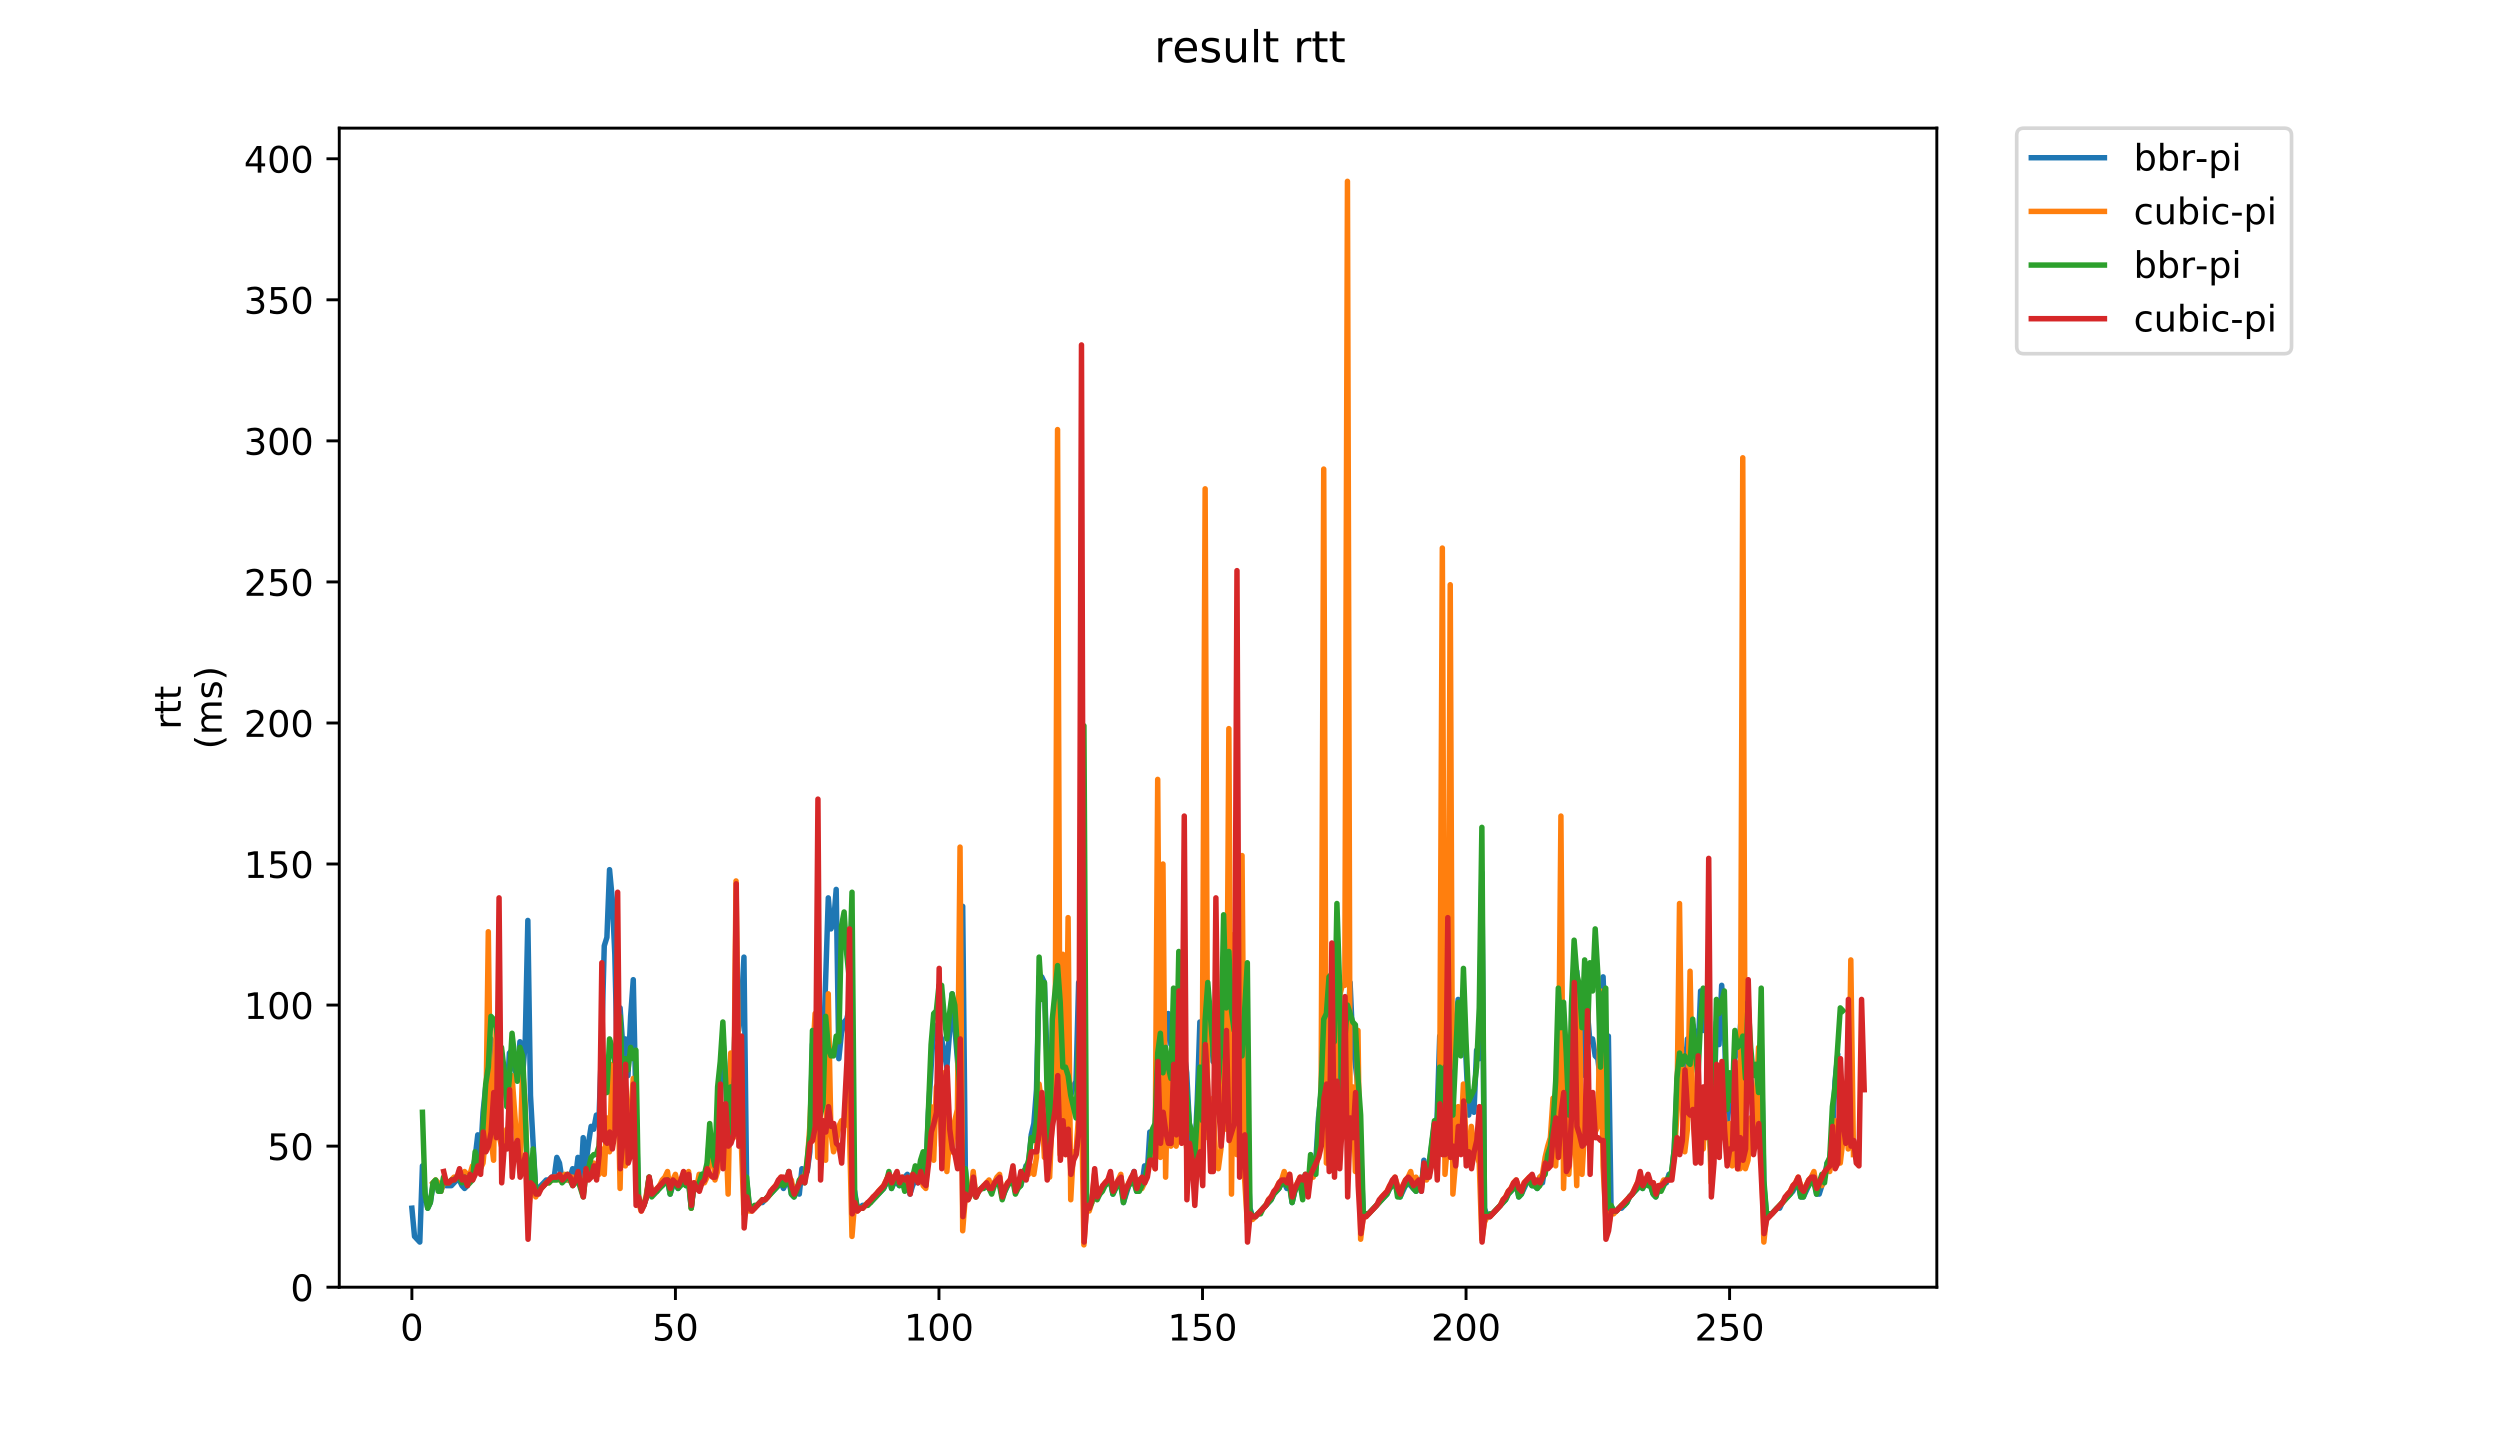 <?xml version="1.0" encoding="utf-8" standalone="no"?>
<!DOCTYPE svg PUBLIC "-//W3C//DTD SVG 1.1//EN"
  "http://www.w3.org/Graphics/SVG/1.1/DTD/svg11.dtd">
<!-- Created with matplotlib (https://matplotlib.org/) -->
<svg height="396pt" version="1.1" viewBox="0 0 684 396" width="684pt" xmlns="http://www.w3.org/2000/svg" xmlns:xlink="http://www.w3.org/1999/xlink">
 <defs>
  <style type="text/css">
*{stroke-linecap:butt;stroke-linejoin:round;}
  </style>
 </defs>
 <g id="figure_1">
  <g id="patch_1">
   <path d="M 0 396 
L 684 396 
L 684 0 
L 0 0 
z
" style="fill:#ffffff;"/>
  </g>
  <g id="axes_1">
   <g id="patch_2">
    <path d="M 92.824 352.174 
L 529.913 352.174 
L 529.913 35.062 
L 92.824 35.062 
z
" style="fill:#ffffff;"/>
   </g>
   <g id="matplotlib.axis_1">
    <g id="xtick_1">
     <g id="line2d_1">
      <defs>
       <path d="M 0 0 
L 0 3.5 
" id="m4eb18b8176" style="stroke:#000000;stroke-width:0.8;"/>
      </defs>
      <g>
       <use style="stroke:#000000;stroke-width:0.8;" x="112.692" xlink:href="#m4eb18b8176" y="352.174"/>
      </g>
     </g>
     <g id="text_1">
      <!-- 0 -->
      <defs>
       <path d="M 31.781 66.406 
Q 24.172 66.406 20.328 58.906 
Q 16.5 51.422 16.5 36.375 
Q 16.5 21.391 20.328 13.891 
Q 24.172 6.391 31.781 6.391 
Q 39.453 6.391 43.281 13.891 
Q 47.125 21.391 47.125 36.375 
Q 47.125 51.422 43.281 58.906 
Q 39.453 66.406 31.781 66.406 
z
M 31.781 74.219 
Q 44.047 74.219 50.516 64.516 
Q 56.984 54.828 56.984 36.375 
Q 56.984 17.969 50.516 8.266 
Q 44.047 -1.422 31.781 -1.422 
Q 19.531 -1.422 13.062 8.266 
Q 6.594 17.969 6.594 36.375 
Q 6.594 54.828 13.062 64.516 
Q 19.531 74.219 31.781 74.219 
z
" id="DejaVuSans-48"/>
      </defs>
      <g transform="translate(109.51 366.773)scale(0.1 -0.1)">
       <use xlink:href="#DejaVuSans-48"/>
      </g>
     </g>
    </g>
    <g id="xtick_2">
     <g id="line2d_2">
      <g>
       <use style="stroke:#000000;stroke-width:0.8;" x="184.797" xlink:href="#m4eb18b8176" y="352.174"/>
      </g>
     </g>
     <g id="text_2">
      <!-- 50 -->
      <defs>
       <path d="M 10.797 72.906 
L 49.516 72.906 
L 49.516 64.594 
L 19.828 64.594 
L 19.828 46.734 
Q 21.969 47.469 24.109 47.828 
Q 26.266 48.188 28.422 48.188 
Q 40.625 48.188 47.75 41.5 
Q 54.891 34.812 54.891 23.391 
Q 54.891 11.625 47.562 5.094 
Q 40.234 -1.422 26.906 -1.422 
Q 22.312 -1.422 17.547 -0.641 
Q 12.797 0.141 7.719 1.703 
L 7.719 11.625 
Q 12.109 9.234 16.797 8.062 
Q 21.484 6.891 26.703 6.891 
Q 35.156 6.891 40.078 11.328 
Q 45.016 15.766 45.016 23.391 
Q 45.016 31 40.078 35.438 
Q 35.156 39.891 26.703 39.891 
Q 22.75 39.891 18.812 39.016 
Q 14.891 38.141 10.797 36.281 
z
" id="DejaVuSans-53"/>
      </defs>
      <g transform="translate(178.434 366.773)scale(0.1 -0.1)">
       <use xlink:href="#DejaVuSans-53"/>
       <use x="63.623" xlink:href="#DejaVuSans-48"/>
      </g>
     </g>
    </g>
    <g id="xtick_3">
     <g id="line2d_3">
      <g>
       <use style="stroke:#000000;stroke-width:0.8;" x="256.902" xlink:href="#m4eb18b8176" y="352.174"/>
      </g>
     </g>
     <g id="text_3">
      <!-- 100 -->
      <defs>
       <path d="M 12.406 8.297 
L 28.516 8.297 
L 28.516 63.922 
L 10.984 60.406 
L 10.984 69.391 
L 28.422 72.906 
L 38.281 72.906 
L 38.281 8.297 
L 54.391 8.297 
L 54.391 0 
L 12.406 0 
z
" id="DejaVuSans-49"/>
      </defs>
      <g transform="translate(247.358 366.773)scale(0.1 -0.1)">
       <use xlink:href="#DejaVuSans-49"/>
       <use x="63.623" xlink:href="#DejaVuSans-48"/>
       <use x="127.246" xlink:href="#DejaVuSans-48"/>
      </g>
     </g>
    </g>
    <g id="xtick_4">
     <g id="line2d_4">
      <g>
       <use style="stroke:#000000;stroke-width:0.8;" x="329.007" xlink:href="#m4eb18b8176" y="352.174"/>
      </g>
     </g>
     <g id="text_4">
      <!-- 150 -->
      <g transform="translate(319.463 366.773)scale(0.1 -0.1)">
       <use xlink:href="#DejaVuSans-49"/>
       <use x="63.623" xlink:href="#DejaVuSans-53"/>
       <use x="127.246" xlink:href="#DejaVuSans-48"/>
      </g>
     </g>
    </g>
    <g id="xtick_5">
     <g id="line2d_5">
      <g>
       <use style="stroke:#000000;stroke-width:0.8;" x="401.112" xlink:href="#m4eb18b8176" y="352.174"/>
      </g>
     </g>
     <g id="text_5">
      <!-- 200 -->
      <defs>
       <path d="M 19.188 8.297 
L 53.609 8.297 
L 53.609 0 
L 7.328 0 
L 7.328 8.297 
Q 12.938 14.109 22.625 23.891 
Q 32.328 33.688 34.812 36.531 
Q 39.547 41.844 41.422 45.531 
Q 43.312 49.219 43.312 52.781 
Q 43.312 58.594 39.234 62.25 
Q 35.156 65.922 28.609 65.922 
Q 23.969 65.922 18.812 64.312 
Q 13.672 62.703 7.812 59.422 
L 7.812 69.391 
Q 13.766 71.781 18.938 73 
Q 24.125 74.219 28.422 74.219 
Q 39.75 74.219 46.484 68.547 
Q 53.219 62.891 53.219 53.422 
Q 53.219 48.922 51.531 44.891 
Q 49.859 40.875 45.406 35.406 
Q 44.188 33.984 37.641 27.219 
Q 31.109 20.453 19.188 8.297 
z
" id="DejaVuSans-50"/>
      </defs>
      <g transform="translate(391.568 366.773)scale(0.1 -0.1)">
       <use xlink:href="#DejaVuSans-50"/>
       <use x="63.623" xlink:href="#DejaVuSans-48"/>
       <use x="127.246" xlink:href="#DejaVuSans-48"/>
      </g>
     </g>
    </g>
    <g id="xtick_6">
     <g id="line2d_6">
      <g>
       <use style="stroke:#000000;stroke-width:0.8;" x="473.217" xlink:href="#m4eb18b8176" y="352.174"/>
      </g>
     </g>
     <g id="text_6">
      <!-- 250 -->
      <g transform="translate(463.673 366.773)scale(0.1 -0.1)">
       <use xlink:href="#DejaVuSans-50"/>
       <use x="63.623" xlink:href="#DejaVuSans-53"/>
       <use x="127.246" xlink:href="#DejaVuSans-48"/>
      </g>
     </g>
    </g>
   </g>
   <g id="matplotlib.axis_2">
    <g id="ytick_1">
     <g id="line2d_7">
      <defs>
       <path d="M 0 0 
L -3.5 0 
" id="me5eac94f44" style="stroke:#000000;stroke-width:0.8;"/>
      </defs>
      <g>
       <use style="stroke:#000000;stroke-width:0.8;" x="92.824" xlink:href="#me5eac94f44" y="352.174"/>
      </g>
     </g>
     <g id="text_7">
      <!-- 0 -->
      <g transform="translate(79.461 355.973)scale(0.1 -0.1)">
       <use xlink:href="#DejaVuSans-48"/>
      </g>
     </g>
    </g>
    <g id="ytick_2">
     <g id="line2d_8">
      <g>
       <use style="stroke:#000000;stroke-width:0.8;" x="92.824" xlink:href="#me5eac94f44" y="313.582"/>
      </g>
     </g>
     <g id="text_8">
      <!-- 50 -->
      <g transform="translate(73.099 317.381)scale(0.1 -0.1)">
       <use xlink:href="#DejaVuSans-53"/>
       <use x="63.623" xlink:href="#DejaVuSans-48"/>
      </g>
     </g>
    </g>
    <g id="ytick_3">
     <g id="line2d_9">
      <g>
       <use style="stroke:#000000;stroke-width:0.8;" x="92.824" xlink:href="#me5eac94f44" y="274.99"/>
      </g>
     </g>
     <g id="text_9">
      <!-- 100 -->
      <g transform="translate(66.736 278.789)scale(0.1 -0.1)">
       <use xlink:href="#DejaVuSans-49"/>
       <use x="63.623" xlink:href="#DejaVuSans-48"/>
       <use x="127.246" xlink:href="#DejaVuSans-48"/>
      </g>
     </g>
    </g>
    <g id="ytick_4">
     <g id="line2d_10">
      <g>
       <use style="stroke:#000000;stroke-width:0.8;" x="92.824" xlink:href="#me5eac94f44" y="236.398"/>
      </g>
     </g>
     <g id="text_10">
      <!-- 150 -->
      <g transform="translate(66.736 240.197)scale(0.1 -0.1)">
       <use xlink:href="#DejaVuSans-49"/>
       <use x="63.623" xlink:href="#DejaVuSans-53"/>
       <use x="127.246" xlink:href="#DejaVuSans-48"/>
      </g>
     </g>
    </g>
    <g id="ytick_5">
     <g id="line2d_11">
      <g>
       <use style="stroke:#000000;stroke-width:0.8;" x="92.824" xlink:href="#me5eac94f44" y="197.806"/>
      </g>
     </g>
     <g id="text_11">
      <!-- 200 -->
      <g transform="translate(66.736 201.605)scale(0.1 -0.1)">
       <use xlink:href="#DejaVuSans-50"/>
       <use x="63.623" xlink:href="#DejaVuSans-48"/>
       <use x="127.246" xlink:href="#DejaVuSans-48"/>
      </g>
     </g>
    </g>
    <g id="ytick_6">
     <g id="line2d_12">
      <g>
       <use style="stroke:#000000;stroke-width:0.8;" x="92.824" xlink:href="#me5eac94f44" y="159.213"/>
      </g>
     </g>
     <g id="text_12">
      <!-- 250 -->
      <g transform="translate(66.736 163.013)scale(0.1 -0.1)">
       <use xlink:href="#DejaVuSans-50"/>
       <use x="63.623" xlink:href="#DejaVuSans-53"/>
       <use x="127.246" xlink:href="#DejaVuSans-48"/>
      </g>
     </g>
    </g>
    <g id="ytick_7">
     <g id="line2d_13">
      <g>
       <use style="stroke:#000000;stroke-width:0.8;" x="92.824" xlink:href="#me5eac94f44" y="120.621"/>
      </g>
     </g>
     <g id="text_13">
      <!-- 300 -->
      <defs>
       <path d="M 40.578 39.312 
Q 47.656 37.797 51.625 33 
Q 55.609 28.219 55.609 21.188 
Q 55.609 10.406 48.188 4.484 
Q 40.766 -1.422 27.094 -1.422 
Q 22.516 -1.422 17.656 -0.516 
Q 12.797 0.391 7.625 2.203 
L 7.625 11.719 
Q 11.719 9.328 16.594 8.109 
Q 21.484 6.891 26.812 6.891 
Q 36.078 6.891 40.938 10.547 
Q 45.797 14.203 45.797 21.188 
Q 45.797 27.641 41.281 31.266 
Q 36.766 34.906 28.719 34.906 
L 20.219 34.906 
L 20.219 43.016 
L 29.109 43.016 
Q 36.375 43.016 40.234 45.922 
Q 44.094 48.828 44.094 54.297 
Q 44.094 59.906 40.109 62.906 
Q 36.141 65.922 28.719 65.922 
Q 24.656 65.922 20.016 65.031 
Q 15.375 64.156 9.812 62.312 
L 9.812 71.094 
Q 15.438 72.656 20.344 73.438 
Q 25.25 74.219 29.594 74.219 
Q 40.828 74.219 47.359 69.109 
Q 53.906 64.016 53.906 55.328 
Q 53.906 49.266 50.438 45.094 
Q 46.969 40.922 40.578 39.312 
z
" id="DejaVuSans-51"/>
      </defs>
      <g transform="translate(66.736 124.421)scale(0.1 -0.1)">
       <use xlink:href="#DejaVuSans-51"/>
       <use x="63.623" xlink:href="#DejaVuSans-48"/>
       <use x="127.246" xlink:href="#DejaVuSans-48"/>
      </g>
     </g>
    </g>
    <g id="ytick_8">
     <g id="line2d_14">
      <g>
       <use style="stroke:#000000;stroke-width:0.8;" x="92.824" xlink:href="#me5eac94f44" y="82.029"/>
      </g>
     </g>
     <g id="text_14">
      <!-- 350 -->
      <g transform="translate(66.736 85.828)scale(0.1 -0.1)">
       <use xlink:href="#DejaVuSans-51"/>
       <use x="63.623" xlink:href="#DejaVuSans-53"/>
       <use x="127.246" xlink:href="#DejaVuSans-48"/>
      </g>
     </g>
    </g>
    <g id="ytick_9">
     <g id="line2d_15">
      <g>
       <use style="stroke:#000000;stroke-width:0.8;" x="92.824" xlink:href="#me5eac94f44" y="43.437"/>
      </g>
     </g>
     <g id="text_15">
      <!-- 400 -->
      <defs>
       <path d="M 37.797 64.312 
L 12.891 25.391 
L 37.797 25.391 
z
M 35.203 72.906 
L 47.609 72.906 
L 47.609 25.391 
L 58.016 25.391 
L 58.016 17.188 
L 47.609 17.188 
L 47.609 0 
L 37.797 0 
L 37.797 17.188 
L 4.891 17.188 
L 4.891 26.703 
z
" id="DejaVuSans-52"/>
      </defs>
      <g transform="translate(66.736 47.236)scale(0.1 -0.1)">
       <use xlink:href="#DejaVuSans-52"/>
       <use x="63.623" xlink:href="#DejaVuSans-48"/>
       <use x="127.246" xlink:href="#DejaVuSans-48"/>
      </g>
     </g>
    </g>
    <g id="text_16">
     <!-- rtt -->
     <defs>
      <path d="M 41.109 46.297 
Q 39.594 47.172 37.812 47.578 
Q 36.031 48 33.891 48 
Q 26.266 48 22.188 43.047 
Q 18.109 38.094 18.109 28.812 
L 18.109 0 
L 9.078 0 
L 9.078 54.688 
L 18.109 54.688 
L 18.109 46.188 
Q 20.953 51.172 25.484 53.578 
Q 30.031 56 36.531 56 
Q 37.453 56 38.578 55.875 
Q 39.703 55.766 41.062 55.516 
z
" id="DejaVuSans-114"/>
      <path d="M 18.312 70.219 
L 18.312 54.688 
L 36.812 54.688 
L 36.812 47.703 
L 18.312 47.703 
L 18.312 18.016 
Q 18.312 11.328 20.141 9.422 
Q 21.969 7.516 27.594 7.516 
L 36.812 7.516 
L 36.812 0 
L 27.594 0 
Q 17.188 0 13.234 3.875 
Q 9.281 7.766 9.281 18.016 
L 9.281 47.703 
L 2.688 47.703 
L 2.688 54.688 
L 9.281 54.688 
L 9.281 70.219 
z
" id="DejaVuSans-116"/>
     </defs>
     <g transform="translate(49.459 199.594)rotate(-90)scale(0.1 -0.1)">
      <use xlink:href="#DejaVuSans-114"/>
      <use x="41.113" xlink:href="#DejaVuSans-116"/>
      <use x="80.322" xlink:href="#DejaVuSans-116"/>
     </g>
     <!-- (ms) -->
     <defs>
      <path d="M 31 75.875 
Q 24.469 64.656 21.281 53.656 
Q 18.109 42.672 18.109 31.391 
Q 18.109 20.125 21.312 9.062 
Q 24.516 -2 31 -13.188 
L 23.188 -13.188 
Q 15.875 -1.703 12.234 9.375 
Q 8.594 20.453 8.594 31.391 
Q 8.594 42.281 12.203 53.312 
Q 15.828 64.359 23.188 75.875 
z
" id="DejaVuSans-40"/>
      <path d="M 52 44.188 
Q 55.375 50.25 60.062 53.125 
Q 64.75 56 71.094 56 
Q 79.641 56 84.281 50.016 
Q 88.922 44.047 88.922 33.016 
L 88.922 0 
L 79.891 0 
L 79.891 32.719 
Q 79.891 40.578 77.094 44.375 
Q 74.312 48.188 68.609 48.188 
Q 61.625 48.188 57.562 43.547 
Q 53.516 38.922 53.516 30.906 
L 53.516 0 
L 44.484 0 
L 44.484 32.719 
Q 44.484 40.625 41.703 44.406 
Q 38.922 48.188 33.109 48.188 
Q 26.219 48.188 22.156 43.531 
Q 18.109 38.875 18.109 30.906 
L 18.109 0 
L 9.078 0 
L 9.078 54.688 
L 18.109 54.688 
L 18.109 46.188 
Q 21.188 51.219 25.484 53.609 
Q 29.781 56 35.688 56 
Q 41.656 56 45.828 52.969 
Q 50 49.953 52 44.188 
z
" id="DejaVuSans-109"/>
      <path d="M 44.281 53.078 
L 44.281 44.578 
Q 40.484 46.531 36.375 47.5 
Q 32.281 48.484 27.875 48.484 
Q 21.188 48.484 17.844 46.438 
Q 14.5 44.391 14.5 40.281 
Q 14.5 37.156 16.891 35.375 
Q 19.281 33.594 26.516 31.984 
L 29.594 31.297 
Q 39.156 29.25 43.188 25.516 
Q 47.219 21.781 47.219 15.094 
Q 47.219 7.469 41.188 3.016 
Q 35.156 -1.422 24.609 -1.422 
Q 20.219 -1.422 15.453 -0.562 
Q 10.688 0.297 5.422 2 
L 5.422 11.281 
Q 10.406 8.688 15.234 7.391 
Q 20.062 6.109 24.812 6.109 
Q 31.156 6.109 34.562 8.281 
Q 37.984 10.453 37.984 14.406 
Q 37.984 18.062 35.516 20.016 
Q 33.062 21.969 24.703 23.781 
L 21.578 24.516 
Q 13.234 26.266 9.516 29.906 
Q 5.812 33.547 5.812 39.891 
Q 5.812 47.609 11.281 51.797 
Q 16.75 56 26.812 56 
Q 31.781 56 36.172 55.266 
Q 40.578 54.547 44.281 53.078 
z
" id="DejaVuSans-115"/>
      <path d="M 8.016 75.875 
L 15.828 75.875 
Q 23.141 64.359 26.781 53.312 
Q 30.422 42.281 30.422 31.391 
Q 30.422 20.453 26.781 9.375 
Q 23.141 -1.703 15.828 -13.188 
L 8.016 -13.188 
Q 14.5 -2 17.703 9.062 
Q 20.906 20.125 20.906 31.391 
Q 20.906 42.672 17.703 53.656 
Q 14.5 64.656 8.016 75.875 
z
" id="DejaVuSans-41"/>
     </defs>
     <g transform="translate(60.657 204.995)rotate(-90)scale(0.1 -0.1)">
      <use xlink:href="#DejaVuSans-40"/>
      <use x="39.014" xlink:href="#DejaVuSans-109"/>
      <use x="136.426" xlink:href="#DejaVuSans-115"/>
      <use x="188.525" xlink:href="#DejaVuSans-41"/>
     </g>
    </g>
   </g>
   <g id="line2d_16">
    <path clip-path="url(#p6836437263)" d="M 112.692 330.563 
L 113.413 338.281 
L 114.855 339.825 
L 115.576 318.985 
L 116.297 326.703 
L 117.018 330.563 
L 117.739 329.019 
L 118.46 324.388 
L 119.181 323.616 
L 119.902 325.16 
L 120.623 325.932 
L 121.344 323.616 
L 122.065 324.388 
L 123.507 324.388 
L 124.949 322.844 
L 125.671 322.844 
L 126.392 324.388 
L 127.113 325.16 
L 127.834 324.388 
L 128.555 322.072 
L 129.276 320.529 
L 129.997 316.669 
L 130.718 310.495 
L 131.439 316.669 
L 132.16 304.32 
L 132.881 297.373 
L 133.602 298.145 
L 134.323 284.252 
L 135.044 285.796 
L 135.765 285.024 
L 136.486 291.97 
L 137.207 290.427 
L 137.928 295.058 
L 138.649 301.233 
L 139.37 288.111 
L 140.092 287.339 
L 140.813 292.742 
L 141.534 294.286 
L 142.255 285.024 
L 142.976 294.286 
L 143.697 285.024 
L 144.418 251.835 
L 145.139 299.689 
L 146.581 325.932 
L 149.465 322.844 
L 150.186 322.844 
L 150.907 322.072 
L 151.628 322.072 
L 152.349 316.669 
L 153.07 318.213 
L 153.791 322.844 
L 154.513 322.072 
L 155.234 322.844 
L 155.955 322.072 
L 156.676 319.757 
L 157.397 322.844 
L 158.118 316.669 
L 158.839 324.388 
L 159.56 311.266 
L 160.281 318.985 
L 161.002 312.81 
L 161.723 308.179 
L 162.444 308.951 
L 163.165 305.092 
L 163.886 305.864 
L 164.607 285.796 
L 165.328 258.781 
L 166.049 256.466 
L 166.77 237.941 
L 167.491 245.66 
L 168.212 261.097 
L 168.934 292.742 
L 169.655 275.762 
L 170.376 285.796 
L 171.097 284.252 
L 171.818 294.286 
L 172.539 278.077 
L 173.26 268.043 
L 173.981 302.004 
L 174.702 328.247 
L 175.423 330.563 
L 176.144 329.791 
L 176.865 327.475 
L 177.586 322.072 
L 178.307 326.703 
L 179.028 325.932 
L 179.749 325.932 
L 180.47 324.388 
L 181.191 324.388 
L 182.634 322.844 
L 183.355 326.703 
L 184.076 324.388 
L 184.797 323.616 
L 185.518 325.16 
L 186.239 323.616 
L 186.96 323.616 
L 187.681 324.388 
L 188.402 322.844 
L 189.123 330.563 
L 189.844 324.388 
L 190.565 325.16 
L 191.286 323.616 
L 192.007 321.3 
L 192.728 322.072 
L 193.449 319.757 
L 194.17 310.495 
L 194.891 316.669 
L 195.612 318.213 
L 196.333 305.864 
L 197.055 296.601 
L 197.776 284.252 
L 198.497 294.286 
L 199.218 309.723 
L 199.939 300.461 
L 200.66 292.742 
L 201.381 274.218 
L 202.102 281.936 
L 202.823 275.762 
L 203.544 261.869 
L 204.265 322.844 
L 204.986 329.791 
L 205.707 330.563 
L 206.428 330.563 
L 207.87 329.019 
L 208.591 329.019 
L 213.639 323.616 
L 214.36 325.16 
L 215.081 323.616 
L 215.802 322.844 
L 216.523 326.703 
L 217.244 327.475 
L 217.965 325.932 
L 218.686 326.703 
L 219.407 319.757 
L 220.128 321.3 
L 220.849 320.529 
L 221.57 315.126 
L 222.291 285.796 
L 223.012 281.165 
L 223.733 290.427 
L 224.454 289.655 
L 225.175 290.427 
L 226.618 245.66 
L 227.339 254.15 
L 228.06 252.606 
L 228.781 243.344 
L 229.502 289.655 
L 230.223 282.708 
L 230.944 279.621 
L 231.665 278.849 
L 232.386 275.762 
L 233.107 324.388 
L 233.828 325.932 
L 234.549 330.563 
L 235.27 330.563 
L 235.991 329.791 
L 236.712 329.791 
L 237.433 329.019 
L 238.154 329.019 
L 241.76 325.16 
L 242.481 323.616 
L 243.202 321.3 
L 243.923 325.16 
L 244.644 323.616 
L 245.365 323.616 
L 246.086 324.388 
L 246.807 322.844 
L 248.249 321.3 
L 248.97 326.703 
L 249.691 324.388 
L 250.412 322.844 
L 251.133 323.616 
L 251.854 319.757 
L 252.575 316.669 
L 253.296 322.072 
L 254.018 304.32 
L 255.46 280.393 
L 256.181 284.252 
L 256.902 282.708 
L 257.623 284.252 
L 259.065 291.97 
L 259.786 282.708 
L 260.507 271.903 
L 262.67 298.917 
L 263.391 247.975 
L 264.112 319.757 
L 264.833 327.475 
L 265.554 326.703 
L 266.275 323.616 
L 266.996 327.475 
L 267.717 325.932 
L 269.16 324.388 
L 269.881 324.388 
L 271.323 325.932 
L 272.044 323.616 
L 272.765 322.844 
L 273.486 323.616 
L 274.207 327.475 
L 276.37 322.844 
L 277.091 322.072 
L 277.812 325.16 
L 278.533 324.388 
L 279.254 324.388 
L 279.975 322.072 
L 280.696 318.985 
L 281.417 318.985 
L 282.138 310.495 
L 282.86 307.407 
L 283.581 298.145 
L 284.302 267.271 
L 285.023 267.271 
L 285.744 268.815 
L 287.186 310.495 
L 287.907 288.883 
L 288.628 281.165 
L 289.349 284.252 
L 290.07 285.024 
L 290.791 294.286 
L 291.512 281.936 
L 292.233 292.742 
L 292.954 299.689 
L 293.675 297.373 
L 294.396 295.83 
L 295.117 268.815 
L 295.838 270.359 
L 296.56 307.407 
L 297.281 329.019 
L 298.002 330.563 
L 298.723 328.247 
L 299.444 323.616 
L 300.165 327.475 
L 300.886 326.703 
L 301.607 325.16 
L 303.77 322.844 
L 304.491 326.703 
L 305.212 325.16 
L 305.933 324.388 
L 306.654 322.072 
L 307.375 329.019 
L 308.817 324.388 
L 309.538 323.616 
L 310.259 320.529 
L 310.981 325.932 
L 312.423 324.388 
L 313.144 318.985 
L 313.865 321.3 
L 314.586 309.723 
L 315.307 312.81 
L 316.028 308.951 
L 316.749 295.058 
L 317.47 274.99 
L 318.191 303.548 
L 318.912 279.621 
L 319.633 277.305 
L 320.354 285.796 
L 321.075 277.305 
L 321.796 295.058 
L 322.517 277.305 
L 323.238 281.936 
L 324.68 293.514 
L 325.402 307.407 
L 326.123 312.81 
L 326.844 316.669 
L 327.565 301.233 
L 328.286 279.621 
L 329.007 304.32 
L 329.728 285.024 
L 330.449 283.48 
L 331.17 277.305 
L 331.891 290.427 
L 332.612 290.427 
L 333.333 283.48 
L 334.054 286.568 
L 334.775 264.184 
L 335.496 264.184 
L 336.217 258.781 
L 336.938 282.708 
L 337.659 281.936 
L 338.38 278.077 
L 339.101 290.427 
L 339.823 285.796 
L 340.544 285.024 
L 341.265 314.354 
L 341.986 330.563 
L 342.707 332.878 
L 343.428 332.878 
L 347.754 328.247 
L 348.475 326.703 
L 349.917 325.16 
L 350.638 323.616 
L 351.359 323.616 
L 352.08 325.16 
L 352.801 323.616 
L 353.522 329.019 
L 354.244 325.932 
L 354.965 324.388 
L 355.686 323.616 
L 356.407 322.072 
L 357.128 324.388 
L 357.849 325.932 
L 358.57 318.985 
L 359.291 318.985 
L 360.012 317.441 
L 360.733 305.864 
L 361.454 298.917 
L 362.175 279.621 
L 362.896 275.762 
L 363.617 282.708 
L 364.338 277.305 
L 365.059 292.742 
L 365.78 278.077 
L 366.501 301.233 
L 367.222 302.004 
L 367.944 288.111 
L 368.665 281.936 
L 369.386 268.815 
L 370.107 285.024 
L 371.549 297.373 
L 372.991 332.106 
L 374.433 332.106 
L 379.48 326.703 
L 380.201 325.16 
L 380.922 324.388 
L 381.643 322.844 
L 382.365 325.932 
L 383.086 327.475 
L 384.528 324.388 
L 385.249 323.616 
L 387.412 325.932 
L 388.133 324.388 
L 388.854 325.932 
L 389.575 317.441 
L 390.296 322.072 
L 391.017 318.985 
L 392.459 307.407 
L 393.18 305.864 
L 393.901 283.48 
L 394.622 310.495 
L 395.343 295.058 
L 396.064 282.708 
L 396.786 285.024 
L 397.507 297.373 
L 398.228 281.165 
L 398.949 273.446 
L 399.67 283.48 
L 400.391 274.99 
L 401.833 305.092 
L 402.554 300.461 
L 403.275 304.32 
L 403.996 287.339 
L 404.717 289.655 
L 405.438 238.713 
L 406.159 330.563 
L 406.88 332.878 
L 407.601 332.878 
L 411.928 328.247 
L 412.649 326.703 
L 414.091 325.16 
L 414.812 323.616 
L 415.533 327.475 
L 416.254 326.703 
L 417.696 323.616 
L 418.417 322.844 
L 419.138 324.388 
L 419.859 324.388 
L 420.58 325.16 
L 421.301 322.072 
L 422.022 323.616 
L 422.743 318.985 
L 423.464 315.898 
L 424.185 312.038 
L 424.907 307.407 
L 426.349 291.199 
L 427.07 286.568 
L 427.791 291.199 
L 428.512 291.199 
L 429.233 306.635 
L 429.954 285.024 
L 430.675 268.815 
L 431.396 265.728 
L 432.117 274.218 
L 432.838 294.286 
L 433.559 278.849 
L 434.28 276.534 
L 435.001 285.024 
L 435.722 284.252 
L 436.443 288.883 
L 437.164 289.655 
L 437.885 295.83 
L 438.606 267.271 
L 439.328 286.568 
L 440.049 283.48 
L 440.77 329.791 
L 441.491 331.334 
L 442.212 331.334 
L 442.933 330.563 
L 443.654 330.563 
L 445.096 329.019 
L 445.817 327.475 
L 447.98 325.16 
L 448.701 323.616 
L 449.422 325.16 
L 450.143 323.616 
L 450.864 323.616 
L 451.585 324.388 
L 452.306 326.703 
L 453.027 327.475 
L 453.749 325.16 
L 454.47 325.16 
L 455.191 323.616 
L 455.912 323.616 
L 456.633 321.3 
L 457.354 321.3 
L 458.075 314.354 
L 459.517 281.165 
L 460.238 288.883 
L 460.959 295.058 
L 461.68 284.252 
L 462.401 287.339 
L 463.122 280.393 
L 463.843 284.252 
L 464.564 288.883 
L 465.285 271.131 
L 466.006 281.936 
L 466.727 273.446 
L 467.448 300.461 
L 468.17 318.213 
L 468.891 305.092 
L 469.612 279.621 
L 470.333 285.796 
L 471.054 269.587 
L 471.775 279.621 
L 472.496 308.179 
L 473.217 300.461 
L 473.938 302.004 
L 474.659 289.655 
L 475.38 286.568 
L 476.101 281.936 
L 476.822 273.446 
L 477.543 289.655 
L 478.264 288.111 
L 478.985 295.058 
L 479.706 299.689 
L 480.427 298.145 
L 481.148 305.864 
L 481.87 285.024 
L 482.591 324.388 
L 483.312 332.106 
L 484.754 332.106 
L 486.196 330.563 
L 486.917 330.563 
L 487.638 329.019 
L 490.522 325.932 
L 491.243 324.388 
L 491.964 323.616 
L 492.685 327.475 
L 493.406 327.475 
L 496.291 321.3 
L 497.012 326.703 
L 497.733 326.703 
L 499.175 322.072 
L 499.896 318.213 
L 500.617 317.441 
L 501.338 310.495 
L 502.059 295.83 
L 502.78 288.883 
L 502.78 288.883 
" style="fill:none;stroke:#1f77b4;stroke-linecap:square;stroke-width:1.5;"/>
   </g>
   <g id="line2d_17">
    <path clip-path="url(#p6836437263)" d="M 118.457 323.616 
L 119.178 322.844 
L 119.899 323.616 
L 120.62 325.932 
L 121.341 323.616 
L 122.783 323.616 
L 124.226 322.072 
L 124.947 322.072 
L 125.668 321.3 
L 126.389 322.844 
L 127.11 320.529 
L 127.831 321.3 
L 128.552 321.3 
L 129.273 318.985 
L 129.994 318.985 
L 130.715 317.441 
L 131.436 319.757 
L 132.157 318.213 
L 132.878 310.495 
L 133.599 254.922 
L 134.32 311.266 
L 135.041 317.441 
L 135.762 280.393 
L 136.483 310.495 
L 137.204 313.582 
L 137.925 312.038 
L 138.647 308.951 
L 139.368 309.723 
L 140.089 294.286 
L 141.531 314.354 
L 142.252 318.213 
L 142.973 291.97 
L 143.694 302.776 
L 144.415 333.65 
L 145.136 325.932 
L 145.857 324.388 
L 146.578 327.475 
L 147.299 325.932 
L 149.462 323.616 
L 150.183 323.616 
L 151.625 322.072 
L 152.346 322.072 
L 153.068 322.844 
L 153.789 322.844 
L 154.51 321.3 
L 155.231 322.844 
L 155.952 322.072 
L 156.673 322.072 
L 157.394 322.844 
L 158.115 322.072 
L 159.557 326.703 
L 160.278 320.529 
L 160.999 320.529 
L 161.72 319.757 
L 162.441 318.213 
L 163.883 321.3 
L 164.604 314.354 
L 165.325 321.3 
L 166.046 305.864 
L 166.768 315.126 
L 167.489 291.199 
L 168.21 307.407 
L 168.931 288.883 
L 169.652 325.16 
L 170.373 290.427 
L 171.094 318.985 
L 171.815 308.179 
L 172.536 305.092 
L 173.257 295.058 
L 173.978 315.126 
L 174.699 329.019 
L 175.42 331.334 
L 176.141 329.791 
L 176.862 326.703 
L 177.583 322.072 
L 178.304 326.703 
L 180.467 324.388 
L 181.189 322.844 
L 181.91 322.072 
L 182.631 320.529 
L 183.352 325.932 
L 184.073 322.844 
L 184.794 321.3 
L 185.515 324.388 
L 186.236 322.844 
L 186.957 322.072 
L 187.678 323.616 
L 188.399 320.529 
L 189.12 330.563 
L 189.841 323.616 
L 190.562 325.16 
L 191.283 321.3 
L 192.004 323.616 
L 192.725 323.616 
L 193.446 322.072 
L 194.167 317.441 
L 194.888 313.582 
L 195.61 322.844 
L 196.331 320.529 
L 197.052 314.354 
L 197.773 306.635 
L 198.494 307.407 
L 199.215 326.703 
L 199.936 288.111 
L 200.657 311.266 
L 201.378 241.029 
L 202.099 293.514 
L 203.541 332.106 
L 204.262 326.703 
L 204.983 331.334 
L 205.704 331.334 
L 208.588 328.247 
L 209.309 328.247 
L 210.752 326.703 
L 211.473 325.16 
L 212.915 323.616 
L 213.636 322.072 
L 214.357 323.616 
L 215.799 322.072 
L 216.52 322.844 
L 217.241 326.703 
L 219.404 322.072 
L 220.125 322.072 
L 220.846 318.213 
L 221.567 308.179 
L 222.288 290.427 
L 223.009 277.305 
L 223.731 316.669 
L 224.452 308.179 
L 225.173 316.669 
L 225.894 317.441 
L 226.615 271.903 
L 227.336 309.723 
L 228.057 315.126 
L 228.778 312.81 
L 229.499 308.179 
L 230.22 306.635 
L 230.941 308.179 
L 231.662 297.373 
L 232.383 307.407 
L 233.104 338.281 
L 233.825 329.019 
L 234.546 331.334 
L 235.267 330.563 
L 235.988 330.563 
L 237.43 329.019 
L 238.152 329.019 
L 238.873 327.475 
L 239.594 327.475 
L 240.315 325.932 
L 241.757 324.388 
L 243.199 321.3 
L 244.641 322.844 
L 245.362 322.844 
L 246.083 323.616 
L 246.804 322.072 
L 247.525 324.388 
L 248.246 322.844 
L 248.967 325.16 
L 249.688 321.3 
L 250.409 322.072 
L 251.13 320.529 
L 251.851 321.3 
L 252.573 324.388 
L 253.294 325.16 
L 254.015 312.038 
L 254.736 302.776 
L 255.457 317.441 
L 256.178 297.373 
L 256.899 295.83 
L 257.62 313.582 
L 258.341 293.514 
L 259.062 320.529 
L 259.783 312.038 
L 260.504 315.126 
L 261.225 306.635 
L 261.946 303.548 
L 262.667 231.767 
L 263.388 336.737 
L 264.109 327.475 
L 264.83 328.247 
L 265.551 326.703 
L 266.272 320.529 
L 266.994 327.475 
L 267.715 325.932 
L 270.599 322.844 
L 271.32 325.932 
L 272.041 323.616 
L 272.762 322.072 
L 273.483 321.3 
L 274.204 327.475 
L 274.925 325.16 
L 275.646 323.616 
L 276.367 322.844 
L 277.088 321.3 
L 277.809 325.932 
L 278.53 323.616 
L 279.251 322.072 
L 279.972 322.072 
L 280.694 319.757 
L 281.415 321.3 
L 282.136 318.985 
L 282.857 321.3 
L 283.578 316.669 
L 284.299 296.601 
L 285.02 302.004 
L 285.741 316.669 
L 286.462 316.669 
L 287.183 322.072 
L 287.904 304.32 
L 288.625 304.32 
L 289.346 117.534 
L 290.067 315.898 
L 290.788 261.097 
L 291.509 315.898 
L 292.23 251.063 
L 292.951 328.247 
L 293.672 315.126 
L 294.393 315.126 
L 295.115 305.092 
L 295.836 298.145 
L 296.557 340.597 
L 297.278 329.791 
L 297.999 331.334 
L 298.72 329.019 
L 299.441 321.3 
L 300.162 327.475 
L 300.883 325.932 
L 301.604 325.16 
L 302.325 323.616 
L 303.767 322.072 
L 304.488 325.932 
L 306.651 321.3 
L 307.372 328.247 
L 308.093 325.16 
L 309.536 322.072 
L 310.257 322.072 
L 310.978 325.16 
L 311.699 322.844 
L 312.42 325.16 
L 313.141 323.616 
L 313.862 320.529 
L 314.583 318.213 
L 315.304 309.723 
L 316.025 319.757 
L 316.746 213.242 
L 317.467 316.669 
L 318.188 236.398 
L 318.909 322.072 
L 319.63 288.883 
L 320.351 313.582 
L 321.072 308.951 
L 321.793 313.582 
L 322.514 308.179 
L 323.235 306.635 
L 323.957 307.407 
L 325.399 321.3 
L 326.12 315.898 
L 326.841 318.985 
L 327.562 321.3 
L 328.283 319.757 
L 329.004 280.393 
L 329.725 133.743 
L 330.446 311.266 
L 331.167 309.723 
L 331.888 300.461 
L 332.609 317.441 
L 333.33 319.757 
L 334.051 314.354 
L 334.772 273.446 
L 335.493 308.951 
L 336.214 199.349 
L 336.935 326.703 
L 337.657 255.694 
L 338.378 315.898 
L 339.099 307.407 
L 339.82 234.082 
L 340.541 322.844 
L 341.262 334.422 
L 341.983 332.106 
L 342.704 333.65 
L 346.309 329.791 
L 347.03 328.247 
L 348.472 326.703 
L 349.914 323.616 
L 350.635 322.844 
L 351.356 320.529 
L 352.078 323.616 
L 352.799 321.3 
L 353.52 328.247 
L 354.241 325.16 
L 355.683 322.072 
L 356.404 322.844 
L 357.846 325.932 
L 358.567 321.3 
L 359.288 322.072 
L 360.009 319.757 
L 360.73 315.126 
L 361.451 302.004 
L 362.172 128.34 
L 362.893 318.213 
L 363.614 282.708 
L 364.335 319.757 
L 365.056 315.898 
L 365.777 272.674 
L 366.499 272.674 
L 367.22 269.587 
L 367.941 269.587 
L 368.662 49.612 
L 369.383 308.179 
L 370.104 297.373 
L 370.825 320.529 
L 371.546 281.936 
L 372.267 339.053 
L 372.988 332.878 
L 373.709 332.878 
L 377.314 329.019 
L 378.035 327.475 
L 379.477 325.932 
L 380.198 324.388 
L 380.92 323.616 
L 381.641 322.072 
L 383.083 326.703 
L 383.804 324.388 
L 384.525 322.844 
L 385.246 322.072 
L 385.967 320.529 
L 386.688 324.388 
L 387.409 322.072 
L 388.851 325.16 
L 389.572 321.3 
L 390.293 322.844 
L 391.014 321.3 
L 392.456 315.126 
L 393.177 314.354 
L 393.898 301.233 
L 394.62 149.951 
L 395.341 321.3 
L 396.062 312.81 
L 396.783 159.985 
L 397.504 326.703 
L 398.225 318.213 
L 398.946 302.776 
L 399.667 312.038 
L 400.388 296.601 
L 401.109 312.81 
L 401.83 318.213 
L 402.551 308.179 
L 403.272 313.582 
L 404.714 318.213 
L 405.435 339.053 
L 406.156 334.422 
L 406.877 332.878 
L 407.598 332.878 
L 410.483 329.791 
L 411.204 328.247 
L 411.925 327.475 
L 412.646 325.932 
L 413.367 325.16 
L 414.088 323.616 
L 414.809 322.844 
L 415.53 325.16 
L 416.251 325.932 
L 416.972 323.616 
L 418.414 322.072 
L 419.856 323.616 
L 420.577 323.616 
L 421.298 322.072 
L 422.019 321.3 
L 422.74 316.669 
L 423.462 313.582 
L 424.183 311.266 
L 424.904 300.461 
L 425.625 318.985 
L 426.346 304.32 
L 427.067 223.276 
L 427.788 325.16 
L 428.509 300.461 
L 429.23 321.3 
L 429.951 310.495 
L 430.672 303.548 
L 431.393 324.388 
L 432.114 271.131 
L 432.835 321.3 
L 433.556 308.951 
L 434.277 312.038 
L 434.998 303.548 
L 435.719 311.266 
L 437.161 308.179 
L 437.883 271.131 
L 438.604 318.985 
L 439.325 332.878 
L 440.046 335.965 
L 440.767 331.334 
L 441.488 332.106 
L 446.535 326.703 
L 447.977 323.616 
L 448.698 322.844 
L 449.419 324.388 
L 450.14 322.844 
L 450.861 322.844 
L 451.582 323.616 
L 452.304 323.616 
L 453.025 326.703 
L 453.746 324.388 
L 454.467 324.388 
L 455.188 322.844 
L 456.63 322.844 
L 457.351 321.3 
L 458.072 316.669 
L 458.793 305.092 
L 459.514 247.204 
L 460.235 302.004 
L 460.956 315.126 
L 461.677 308.951 
L 462.398 265.728 
L 463.119 302.776 
L 463.84 313.582 
L 464.561 313.582 
L 465.282 314.354 
L 466.004 314.354 
L 466.725 300.461 
L 467.446 300.461 
L 468.167 323.616 
L 468.888 313.582 
L 469.609 307.407 
L 470.33 310.495 
L 471.051 311.266 
L 471.772 305.092 
L 472.493 316.669 
L 473.214 307.407 
L 473.935 318.985 
L 474.656 310.495 
L 475.377 319.757 
L 476.098 319.757 
L 476.819 125.252 
L 477.54 319.757 
L 478.261 317.441 
L 478.982 305.864 
L 479.703 314.354 
L 480.425 302.004 
L 481.146 286.568 
L 482.588 339.825 
L 483.309 332.878 
L 484.03 332.878 
L 488.356 328.247 
L 489.077 326.703 
L 489.798 325.932 
L 490.519 324.388 
L 491.24 323.616 
L 491.961 322.072 
L 493.403 326.703 
L 494.124 324.388 
L 494.846 322.844 
L 495.567 322.072 
L 496.288 320.529 
L 497.009 325.16 
L 497.73 323.616 
L 498.451 324.388 
L 499.172 321.3 
L 499.893 319.757 
L 500.614 320.529 
L 501.335 315.126 
L 502.056 306.635 
L 502.777 315.898 
L 503.498 318.213 
L 504.219 312.038 
L 504.94 299.689 
L 505.661 314.354 
L 506.382 262.64 
L 507.103 315.898 
L 507.103 315.898 
" style="fill:none;stroke:#ff7f0e;stroke-linecap:square;stroke-width:1.5;"/>
   </g>
   <g id="line2d_18">
    <path clip-path="url(#p6836437263)" d="M 115.579 304.32 
L 116.3 326.703 
L 117.021 330.563 
L 117.742 329.019 
L 118.463 323.616 
L 119.184 322.844 
L 119.905 325.932 
L 120.626 325.932 
L 121.347 322.072 
L 122.068 323.616 
L 122.789 323.616 
L 123.51 322.844 
L 124.231 322.844 
L 124.952 322.072 
L 125.673 322.072 
L 126.394 323.616 
L 127.115 322.072 
L 127.837 324.388 
L 129.279 322.844 
L 130 315.126 
L 130.721 318.985 
L 131.442 319.757 
L 132.884 296.601 
L 133.605 291.97 
L 134.326 278.077 
L 135.047 278.849 
L 135.768 281.165 
L 136.489 286.568 
L 137.21 286.568 
L 137.931 292.742 
L 138.652 302.776 
L 139.373 295.058 
L 140.094 282.708 
L 141.536 295.83 
L 142.258 286.568 
L 142.979 288.883 
L 143.7 304.32 
L 144.421 323.616 
L 145.142 323.616 
L 145.863 314.354 
L 146.584 325.932 
L 147.305 325.932 
L 149.468 323.616 
L 150.189 323.616 
L 150.91 322.844 
L 152.352 322.844 
L 153.073 322.072 
L 153.794 323.616 
L 154.515 322.844 
L 155.236 321.3 
L 156.679 324.388 
L 158.121 322.844 
L 159.563 327.475 
L 160.284 321.3 
L 161.005 319.757 
L 161.726 316.669 
L 162.447 315.898 
L 163.168 315.898 
L 163.889 313.582 
L 164.61 303.548 
L 165.331 298.145 
L 166.052 298.917 
L 166.773 284.252 
L 167.494 286.568 
L 168.215 290.427 
L 168.936 289.655 
L 169.657 278.077 
L 170.379 298.145 
L 171.1 289.655 
L 171.821 292.742 
L 172.542 286.568 
L 173.263 289.655 
L 173.984 287.339 
L 174.705 327.475 
L 175.426 330.563 
L 176.147 329.791 
L 176.868 327.475 
L 177.589 322.072 
L 178.31 327.475 
L 182.636 322.844 
L 183.357 326.703 
L 184.078 323.616 
L 184.8 323.616 
L 185.521 325.16 
L 186.963 323.616 
L 187.684 324.388 
L 188.405 323.616 
L 189.126 330.563 
L 189.847 324.388 
L 190.568 324.388 
L 191.289 323.616 
L 192.01 321.3 
L 192.731 321.3 
L 193.452 318.213 
L 194.173 307.407 
L 194.894 315.898 
L 195.615 318.985 
L 196.336 297.373 
L 197.057 290.427 
L 197.778 279.621 
L 199.221 310.495 
L 199.942 297.373 
L 200.663 298.917 
L 201.384 290.427 
L 202.105 285.024 
L 202.826 290.427 
L 203.547 323.616 
L 204.268 322.072 
L 204.989 329.791 
L 205.71 330.563 
L 206.431 329.791 
L 207.152 329.791 
L 208.594 328.247 
L 209.315 328.247 
L 212.921 324.388 
L 213.642 322.844 
L 214.363 324.388 
L 215.084 323.616 
L 215.805 320.529 
L 216.526 326.703 
L 217.247 327.475 
L 217.968 325.932 
L 218.689 322.844 
L 219.41 322.072 
L 220.131 323.616 
L 221.573 310.495 
L 222.294 281.936 
L 223.015 292.742 
L 223.736 298.145 
L 224.457 305.092 
L 225.178 302.004 
L 225.899 278.077 
L 226.62 286.568 
L 227.342 288.883 
L 228.063 288.883 
L 228.784 283.48 
L 229.505 285.024 
L 230.226 253.378 
L 230.947 249.519 
L 231.668 261.097 
L 232.389 268.043 
L 233.11 244.116 
L 233.831 326.703 
L 234.552 330.563 
L 235.994 330.563 
L 236.715 329.791 
L 237.436 329.791 
L 241.763 325.16 
L 242.484 323.616 
L 243.205 320.529 
L 243.926 325.16 
L 244.647 322.844 
L 245.368 321.3 
L 246.089 324.388 
L 246.81 322.844 
L 247.531 325.932 
L 248.252 324.388 
L 248.973 325.16 
L 250.415 318.985 
L 251.136 322.072 
L 251.857 317.441 
L 252.578 315.126 
L 253.299 321.3 
L 254.741 285.796 
L 255.462 277.305 
L 256.184 276.534 
L 256.905 269.587 
L 257.626 269.587 
L 258.347 278.077 
L 259.068 284.252 
L 259.789 277.305 
L 260.51 271.903 
L 261.231 274.99 
L 262.673 299.689 
L 263.394 321.3 
L 264.115 319.757 
L 264.836 327.475 
L 265.557 326.703 
L 266.278 323.616 
L 266.999 327.475 
L 267.72 325.932 
L 268.441 325.16 
L 269.162 325.16 
L 269.884 324.388 
L 270.605 325.16 
L 271.326 326.703 
L 272.047 324.388 
L 272.768 323.616 
L 273.489 324.388 
L 274.21 328.247 
L 274.931 325.932 
L 275.652 324.388 
L 277.094 322.844 
L 277.815 326.703 
L 278.536 325.16 
L 279.257 324.388 
L 279.978 320.529 
L 280.699 319.757 
L 281.42 317.441 
L 282.141 311.266 
L 282.862 312.038 
L 283.583 306.635 
L 284.305 261.869 
L 285.026 273.446 
L 285.747 268.815 
L 286.468 298.145 
L 287.189 314.354 
L 287.91 278.849 
L 289.352 264.184 
L 290.073 274.218 
L 290.794 291.97 
L 291.515 291.97 
L 292.236 294.286 
L 292.957 299.689 
L 294.399 305.864 
L 295.12 285.796 
L 295.841 278.077 
L 296.562 198.577 
L 297.283 329.019 
L 298.004 330.563 
L 298.726 329.019 
L 299.447 324.388 
L 300.168 328.247 
L 300.889 326.703 
L 301.61 325.932 
L 302.331 324.388 
L 303.773 322.844 
L 304.494 326.703 
L 305.936 323.616 
L 306.657 324.388 
L 307.378 329.019 
L 308.099 325.932 
L 309.541 322.844 
L 310.262 323.616 
L 310.983 325.932 
L 311.704 325.932 
L 313.147 322.844 
L 314.589 316.669 
L 315.31 308.951 
L 316.031 307.407 
L 316.752 288.111 
L 317.473 282.708 
L 318.194 293.514 
L 318.915 286.568 
L 319.636 291.97 
L 320.357 295.058 
L 321.078 270.359 
L 321.799 295.83 
L 322.52 260.325 
L 323.241 276.534 
L 323.962 285.024 
L 324.683 298.917 
L 325.404 307.407 
L 326.125 309.723 
L 326.847 317.441 
L 328.289 291.97 
L 329.01 306.635 
L 329.731 278.849 
L 330.452 268.815 
L 331.894 287.339 
L 332.615 294.286 
L 333.336 296.601 
L 334.057 286.568 
L 334.778 250.291 
L 335.499 275.762 
L 336.22 260.325 
L 336.941 276.534 
L 337.662 281.936 
L 338.383 278.077 
L 339.104 285.024 
L 339.825 288.883 
L 341.268 263.412 
L 341.989 331.334 
L 342.71 332.878 
L 343.431 332.878 
L 344.152 332.106 
L 344.873 332.106 
L 345.594 330.563 
L 347.757 328.247 
L 348.478 326.703 
L 349.92 325.16 
L 350.641 323.616 
L 351.362 323.616 
L 352.083 324.388 
L 352.804 324.388 
L 353.525 329.019 
L 354.246 325.932 
L 354.967 324.388 
L 355.689 323.616 
L 356.41 328.247 
L 357.131 321.3 
L 357.852 325.16 
L 358.573 315.898 
L 359.294 318.213 
L 360.015 321.3 
L 360.736 307.407 
L 361.457 297.373 
L 362.178 278.849 
L 362.899 277.305 
L 363.62 267.271 
L 364.341 266.5 
L 365.062 285.024 
L 365.783 247.204 
L 366.504 269.587 
L 367.225 306.635 
L 367.946 284.252 
L 368.667 274.99 
L 370.11 279.621 
L 370.831 280.393 
L 371.552 295.058 
L 372.273 305.092 
L 372.994 332.106 
L 374.436 332.106 
L 379.483 326.703 
L 380.204 325.16 
L 380.925 324.388 
L 381.646 322.844 
L 382.367 327.475 
L 383.088 327.475 
L 383.81 325.16 
L 384.531 324.388 
L 385.252 322.844 
L 385.973 323.616 
L 386.694 325.16 
L 387.415 325.932 
L 388.136 324.388 
L 388.857 324.388 
L 389.578 318.985 
L 390.299 322.072 
L 391.02 318.213 
L 392.462 306.635 
L 393.183 308.179 
L 393.904 291.97 
L 394.625 312.81 
L 395.346 291.97 
L 396.067 291.199 
L 396.788 293.514 
L 397.509 305.092 
L 398.952 274.218 
L 399.673 288.883 
L 400.394 264.956 
L 401.115 285.024 
L 401.836 301.233 
L 403.278 298.145 
L 403.999 291.97 
L 404.72 275.762 
L 405.441 226.364 
L 406.162 332.106 
L 406.883 332.878 
L 407.604 332.106 
L 408.325 332.106 
L 411.93 328.247 
L 412.652 326.703 
L 414.094 325.16 
L 414.815 323.616 
L 415.536 327.475 
L 416.257 326.703 
L 416.978 324.388 
L 418.42 322.844 
L 419.141 324.388 
L 419.862 324.388 
L 420.583 325.16 
L 421.304 324.388 
L 422.025 322.072 
L 422.746 321.3 
L 423.467 315.898 
L 424.188 313.582 
L 424.909 307.407 
L 425.63 295.83 
L 426.351 270.359 
L 427.073 281.165 
L 427.794 274.218 
L 428.515 288.111 
L 429.236 305.092 
L 429.957 274.99 
L 430.678 257.237 
L 431.399 266.5 
L 432.12 269.587 
L 432.841 281.165 
L 433.562 262.64 
L 434.283 285.024 
L 435.004 263.412 
L 435.725 271.131 
L 436.446 254.15 
L 437.167 266.5 
L 437.888 291.97 
L 438.609 271.903 
L 439.33 270.359 
L 440.051 330.563 
L 440.773 329.791 
L 441.494 331.334 
L 442.215 331.334 
L 443.657 329.791 
L 444.378 329.791 
L 445.099 329.019 
L 445.82 327.475 
L 447.983 325.16 
L 448.704 323.616 
L 449.425 325.16 
L 450.146 323.616 
L 450.867 324.388 
L 451.588 324.388 
L 452.309 326.703 
L 453.03 327.475 
L 453.751 325.16 
L 454.472 325.932 
L 455.915 322.844 
L 456.636 322.072 
L 457.357 320.529 
L 458.078 314.354 
L 458.799 295.058 
L 459.52 288.111 
L 460.241 291.199 
L 460.962 288.883 
L 461.683 290.427 
L 462.404 291.199 
L 463.125 278.849 
L 463.846 288.111 
L 464.567 294.286 
L 465.288 278.849 
L 466.009 270.359 
L 466.73 273.446 
L 467.451 299.689 
L 468.172 317.441 
L 468.893 304.32 
L 469.615 273.446 
L 470.336 277.305 
L 471.778 271.131 
L 472.499 303.548 
L 473.22 293.514 
L 473.941 301.233 
L 474.662 281.936 
L 475.383 286.568 
L 476.104 285.796 
L 476.825 283.48 
L 477.546 295.058 
L 478.267 274.218 
L 478.988 286.568 
L 479.709 294.286 
L 480.43 291.199 
L 481.151 298.917 
L 481.872 270.359 
L 482.593 322.844 
L 483.314 332.106 
L 484.757 332.106 
L 489.804 326.703 
L 490.525 325.16 
L 491.246 324.388 
L 491.967 322.844 
L 492.688 327.475 
L 493.409 327.475 
L 494.13 325.16 
L 494.851 324.388 
L 495.572 322.844 
L 496.293 323.616 
L 497.014 326.703 
L 497.736 323.616 
L 498.457 321.3 
L 499.178 323.616 
L 499.899 318.213 
L 500.62 316.669 
L 501.341 302.776 
L 502.062 297.373 
L 503.504 275.762 
L 504.225 276.534 
L 504.225 276.534 
" style="fill:none;stroke:#2ca02c;stroke-linecap:square;stroke-width:1.5;"/>
   </g>
   <g id="line2d_19">
    <path clip-path="url(#p6836437263)" d="M 121.399 320.529 
L 122.12 323.616 
L 122.841 323.616 
L 123.562 322.844 
L 124.283 322.844 
L 125.004 322.072 
L 125.725 319.757 
L 126.446 322.844 
L 127.167 322.072 
L 127.888 324.388 
L 128.61 321.3 
L 129.331 322.844 
L 130.052 321.3 
L 130.773 318.985 
L 131.494 321.3 
L 132.215 309.723 
L 132.936 315.126 
L 133.657 313.582 
L 134.378 309.723 
L 135.099 298.917 
L 135.82 311.266 
L 136.541 245.66 
L 137.262 323.616 
L 137.983 313.582 
L 138.704 314.354 
L 139.425 298.145 
L 140.146 322.072 
L 140.867 313.582 
L 141.588 312.038 
L 142.309 322.072 
L 143.031 319.757 
L 143.752 315.898 
L 144.473 339.053 
L 145.194 323.616 
L 145.915 324.388 
L 146.636 326.703 
L 147.357 326.703 
L 148.078 325.16 
L 150.962 322.072 
L 152.404 322.072 
L 153.125 321.3 
L 153.846 322.844 
L 155.288 321.3 
L 156.009 322.072 
L 156.73 324.388 
L 157.452 322.844 
L 158.173 320.529 
L 158.894 324.388 
L 159.615 327.475 
L 160.336 319.757 
L 161.057 322.844 
L 161.778 322.072 
L 162.499 318.985 
L 163.22 322.844 
L 163.941 315.898 
L 164.662 263.412 
L 165.383 312.038 
L 166.104 312.81 
L 166.825 309.723 
L 167.546 314.354 
L 168.267 309.723 
L 168.988 244.116 
L 169.709 319.757 
L 170.43 312.038 
L 171.151 291.199 
L 171.873 318.213 
L 172.594 315.898 
L 173.315 296.601 
L 174.036 329.791 
L 174.757 327.475 
L 175.478 331.334 
L 176.199 329.791 
L 176.92 327.475 
L 177.641 322.072 
L 178.362 326.703 
L 181.967 322.844 
L 182.688 322.844 
L 183.409 325.16 
L 184.13 322.844 
L 185.573 324.388 
L 186.294 322.844 
L 187.015 320.529 
L 187.736 323.616 
L 188.457 321.3 
L 189.178 329.791 
L 189.899 323.616 
L 190.62 325.16 
L 191.341 325.932 
L 192.062 323.616 
L 192.783 322.844 
L 193.504 319.757 
L 194.225 321.3 
L 194.946 322.072 
L 195.667 322.072 
L 196.388 316.669 
L 197.109 296.601 
L 197.83 319.757 
L 198.551 302.004 
L 199.272 313.582 
L 199.994 312.81 
L 200.715 310.495 
L 201.436 241.801 
L 202.157 313.582 
L 202.878 283.48 
L 203.599 335.965 
L 204.32 327.475 
L 205.041 330.563 
L 205.762 331.334 
L 208.646 328.247 
L 209.367 328.247 
L 210.088 327.475 
L 210.809 325.932 
L 212.251 324.388 
L 212.972 322.844 
L 213.693 322.072 
L 214.415 322.072 
L 215.136 322.844 
L 215.857 320.529 
L 216.578 324.388 
L 217.299 326.703 
L 219.462 322.072 
L 220.183 323.616 
L 220.904 319.757 
L 221.625 312.81 
L 222.346 312.038 
L 223.067 308.179 
L 223.788 218.645 
L 224.509 322.844 
L 225.23 306.635 
L 225.951 309.723 
L 226.672 302.776 
L 227.393 308.179 
L 228.114 307.407 
L 228.836 312.81 
L 229.557 313.582 
L 230.278 318.213 
L 231.72 290.427 
L 232.441 254.15 
L 233.162 332.106 
L 233.883 329.019 
L 234.604 331.334 
L 235.325 330.563 
L 236.046 330.563 
L 241.814 324.388 
L 243.257 321.3 
L 243.978 323.616 
L 245.42 320.529 
L 246.141 323.616 
L 246.862 322.072 
L 247.583 322.844 
L 248.304 322.072 
L 249.025 326.703 
L 249.746 321.3 
L 250.467 322.072 
L 251.188 323.616 
L 251.909 320.529 
L 252.63 323.616 
L 253.351 324.388 
L 254.072 318.213 
L 254.793 309.723 
L 255.514 307.407 
L 256.235 304.32 
L 256.957 264.956 
L 257.678 319.757 
L 258.399 298.145 
L 259.12 291.97 
L 259.841 308.951 
L 260.562 314.354 
L 261.283 315.898 
L 262.004 319.757 
L 262.725 284.252 
L 263.446 332.878 
L 264.167 326.703 
L 264.888 328.247 
L 265.609 326.703 
L 266.33 322.072 
L 267.051 327.475 
L 267.772 325.932 
L 269.935 323.616 
L 270.656 325.16 
L 271.378 325.16 
L 272.099 323.616 
L 273.541 322.072 
L 274.262 327.475 
L 274.983 325.16 
L 275.704 323.616 
L 276.425 322.844 
L 277.146 318.985 
L 277.867 325.932 
L 278.588 324.388 
L 279.309 320.529 
L 280.03 322.072 
L 280.751 322.844 
L 282.193 315.126 
L 283.635 315.126 
L 284.356 309.723 
L 285.077 298.917 
L 286.52 322.844 
L 287.962 308.179 
L 288.683 303.548 
L 289.404 294.286 
L 290.125 317.441 
L 290.846 306.635 
L 291.567 315.898 
L 292.288 308.951 
L 293.009 321.3 
L 293.73 317.441 
L 294.451 315.898 
L 295.172 309.723 
L 295.893 94.379 
L 296.614 339.825 
L 297.335 329.791 
L 298.056 330.563 
L 298.777 328.247 
L 299.499 319.757 
L 300.22 327.475 
L 301.662 324.388 
L 303.104 322.844 
L 303.825 320.529 
L 304.546 325.932 
L 305.988 322.844 
L 306.709 322.072 
L 307.43 327.475 
L 308.151 325.16 
L 310.314 320.529 
L 311.035 325.16 
L 311.756 322.844 
L 312.477 322.072 
L 313.198 323.616 
L 313.92 322.072 
L 314.641 317.441 
L 315.362 317.441 
L 316.083 319.757 
L 316.804 290.427 
L 317.525 312.81 
L 318.246 304.32 
L 318.967 309.723 
L 319.688 312.81 
L 320.409 312.81 
L 321.13 291.199 
L 321.851 310.495 
L 322.572 271.131 
L 323.293 312.81 
L 324.014 223.276 
L 324.735 328.247 
L 325.456 312.81 
L 326.177 317.441 
L 326.898 329.791 
L 327.619 317.441 
L 328.341 315.126 
L 329.062 324.388 
L 329.783 285.796 
L 330.504 298.145 
L 331.225 320.529 
L 331.946 320.529 
L 332.667 245.66 
L 333.388 301.233 
L 334.109 313.582 
L 334.83 305.092 
L 335.551 281.936 
L 336.272 312.038 
L 337.714 307.407 
L 338.435 156.126 
L 339.156 322.072 
L 339.877 311.266 
L 340.598 310.495 
L 341.319 339.825 
L 342.04 332.106 
L 342.762 332.878 
L 343.483 332.878 
L 346.367 329.791 
L 347.088 328.247 
L 347.809 327.475 
L 348.53 325.932 
L 349.251 325.16 
L 349.972 323.616 
L 350.693 322.844 
L 351.414 322.844 
L 352.135 323.616 
L 352.856 321.3 
L 353.577 327.475 
L 354.298 325.16 
L 355.74 322.072 
L 356.462 322.844 
L 357.183 321.3 
L 357.904 327.475 
L 358.625 321.3 
L 360.788 316.669 
L 361.509 313.582 
L 362.23 300.461 
L 362.951 296.601 
L 363.672 320.529 
L 364.393 258.009 
L 365.114 322.072 
L 365.835 295.83 
L 366.556 319.757 
L 367.277 306.635 
L 367.998 272.674 
L 368.719 327.475 
L 369.44 305.864 
L 370.161 311.266 
L 370.883 298.917 
L 371.604 324.388 
L 372.325 337.509 
L 373.046 332.878 
L 373.767 332.878 
L 376.651 329.791 
L 377.372 328.247 
L 379.535 325.932 
L 380.977 322.844 
L 381.698 322.072 
L 382.419 325.16 
L 383.14 326.703 
L 383.861 324.388 
L 384.582 322.844 
L 385.304 322.072 
L 386.025 322.844 
L 386.746 324.388 
L 388.188 322.844 
L 388.909 325.932 
L 389.63 318.213 
L 390.351 322.072 
L 391.072 322.072 
L 391.793 318.213 
L 392.514 307.407 
L 393.235 322.844 
L 393.956 302.004 
L 394.677 315.898 
L 395.398 315.898 
L 396.119 251.063 
L 396.84 316.669 
L 397.561 313.582 
L 398.282 318.985 
L 399.003 308.179 
L 399.725 315.898 
L 400.446 301.233 
L 401.167 318.985 
L 401.888 315.126 
L 402.609 319.757 
L 403.33 315.126 
L 404.051 312.038 
L 404.772 302.776 
L 405.493 339.825 
L 406.214 332.878 
L 407.656 332.878 
L 410.54 329.791 
L 411.261 328.247 
L 411.982 327.475 
L 412.703 325.932 
L 413.425 325.16 
L 414.146 323.616 
L 414.867 322.844 
L 415.588 325.16 
L 416.309 325.932 
L 417.03 323.616 
L 419.193 321.3 
L 419.914 323.616 
L 420.635 322.844 
L 421.356 323.616 
L 422.077 322.072 
L 422.798 318.213 
L 423.519 319.757 
L 424.24 318.985 
L 424.961 310.495 
L 425.682 305.864 
L 426.403 316.669 
L 427.124 304.32 
L 427.846 298.917 
L 428.567 320.529 
L 429.288 318.985 
L 430.009 304.32 
L 430.73 268.815 
L 431.451 308.179 
L 432.172 310.495 
L 432.893 313.582 
L 433.614 312.81 
L 434.335 276.534 
L 435.056 321.3 
L 435.777 298.917 
L 436.498 311.266 
L 437.219 311.266 
L 437.94 312.038 
L 438.661 312.038 
L 439.382 339.053 
L 440.103 336.737 
L 440.824 331.334 
L 442.267 331.334 
L 446.593 326.703 
L 448.035 323.616 
L 448.756 320.529 
L 449.477 324.388 
L 450.919 321.3 
L 451.64 323.616 
L 452.361 323.616 
L 453.082 326.703 
L 453.803 324.388 
L 454.524 324.388 
L 455.966 322.844 
L 457.409 322.844 
L 458.851 311.266 
L 459.572 315.898 
L 460.293 312.038 
L 461.014 292.742 
L 461.735 304.32 
L 462.456 305.092 
L 463.177 303.548 
L 463.898 318.213 
L 464.619 288.883 
L 465.34 318.213 
L 466.061 297.373 
L 466.782 311.266 
L 467.503 234.854 
L 468.224 327.475 
L 468.945 318.213 
L 469.666 291.199 
L 470.387 316.669 
L 471.109 290.427 
L 471.83 308.951 
L 472.551 318.985 
L 473.272 314.354 
L 473.993 314.354 
L 474.714 290.427 
L 475.435 319.757 
L 476.156 311.266 
L 476.877 317.441 
L 477.598 314.354 
L 478.319 268.043 
L 479.04 294.286 
L 479.761 315.898 
L 480.482 311.266 
L 481.203 307.407 
L 482.645 337.509 
L 483.366 333.65 
L 487.693 329.019 
L 488.414 327.475 
L 489.856 325.932 
L 490.577 324.388 
L 491.298 323.616 
L 492.019 322.072 
L 492.74 325.16 
L 493.461 325.932 
L 494.903 322.844 
L 495.624 322.072 
L 496.345 322.072 
L 497.066 325.16 
L 499.23 320.529 
L 500.672 318.985 
L 501.393 308.179 
L 502.114 319.757 
L 502.835 318.213 
L 503.556 289.655 
L 504.277 307.407 
L 504.998 312.81 
L 505.719 273.446 
L 506.44 313.582 
L 507.161 312.038 
L 507.882 318.213 
L 508.603 318.985 
L 509.324 273.446 
L 510.045 298.145 
L 510.045 298.145 
" style="fill:none;stroke:#d62728;stroke-linecap:square;stroke-width:1.5;"/>
   </g>
   <g id="patch_3">
    <path d="M 92.824 352.174 
L 92.824 35.062 
" style="fill:none;stroke:#000000;stroke-linecap:square;stroke-linejoin:miter;stroke-width:0.8;"/>
   </g>
   <g id="patch_4">
    <path d="M 529.913 352.174 
L 529.913 35.062 
" style="fill:none;stroke:#000000;stroke-linecap:square;stroke-linejoin:miter;stroke-width:0.8;"/>
   </g>
   <g id="patch_5">
    <path d="M 92.824 352.174 
L 529.913 352.174 
" style="fill:none;stroke:#000000;stroke-linecap:square;stroke-linejoin:miter;stroke-width:0.8;"/>
   </g>
   <g id="patch_6">
    <path d="M 92.824 35.062 
L 529.913 35.062 
" style="fill:none;stroke:#000000;stroke-linecap:square;stroke-linejoin:miter;stroke-width:0.8;"/>
   </g>
   <g id="legend_1">
    <g id="patch_7">
     <path d="M 553.767 96.775 
L 624.963 96.775 
Q 626.963 96.775 626.963 94.775 
L 626.963 37.062 
Q 626.963 35.062 624.963 35.062 
L 553.767 35.062 
Q 551.767 35.062 551.767 37.062 
L 551.767 94.775 
Q 551.767 96.775 553.767 96.775 
z
" style="fill:#ffffff;opacity:0.8;stroke:#cccccc;stroke-linejoin:miter;"/>
    </g>
    <g id="line2d_20">
     <path d="M 555.767 43.161 
L 575.767 43.161 
" style="fill:none;stroke:#1f77b4;stroke-linecap:square;stroke-width:1.5;"/>
    </g>
    <g id="line2d_21"/>
    <g id="text_17">
     <!-- bbr-pi -->
     <defs>
      <path d="M 48.688 27.297 
Q 48.688 37.203 44.609 42.844 
Q 40.531 48.484 33.406 48.484 
Q 26.266 48.484 22.188 42.844 
Q 18.109 37.203 18.109 27.297 
Q 18.109 17.391 22.188 11.75 
Q 26.266 6.109 33.406 6.109 
Q 40.531 6.109 44.609 11.75 
Q 48.688 17.391 48.688 27.297 
z
M 18.109 46.391 
Q 20.953 51.266 25.266 53.625 
Q 29.594 56 35.594 56 
Q 45.562 56 51.781 48.094 
Q 58.016 40.188 58.016 27.297 
Q 58.016 14.406 51.781 6.484 
Q 45.562 -1.422 35.594 -1.422 
Q 29.594 -1.422 25.266 0.953 
Q 20.953 3.328 18.109 8.203 
L 18.109 0 
L 9.078 0 
L 9.078 75.984 
L 18.109 75.984 
z
" id="DejaVuSans-98"/>
      <path d="M 4.891 31.391 
L 31.203 31.391 
L 31.203 23.391 
L 4.891 23.391 
z
" id="DejaVuSans-45"/>
      <path d="M 18.109 8.203 
L 18.109 -20.797 
L 9.078 -20.797 
L 9.078 54.688 
L 18.109 54.688 
L 18.109 46.391 
Q 20.953 51.266 25.266 53.625 
Q 29.594 56 35.594 56 
Q 45.562 56 51.781 48.094 
Q 58.016 40.188 58.016 27.297 
Q 58.016 14.406 51.781 6.484 
Q 45.562 -1.422 35.594 -1.422 
Q 29.594 -1.422 25.266 0.953 
Q 20.953 3.328 18.109 8.203 
z
M 48.688 27.297 
Q 48.688 37.203 44.609 42.844 
Q 40.531 48.484 33.406 48.484 
Q 26.266 48.484 22.188 42.844 
Q 18.109 37.203 18.109 27.297 
Q 18.109 17.391 22.188 11.75 
Q 26.266 6.109 33.406 6.109 
Q 40.531 6.109 44.609 11.75 
Q 48.688 17.391 48.688 27.297 
z
" id="DejaVuSans-112"/>
      <path d="M 9.422 54.688 
L 18.406 54.688 
L 18.406 0 
L 9.422 0 
z
M 9.422 75.984 
L 18.406 75.984 
L 18.406 64.594 
L 9.422 64.594 
z
" id="DejaVuSans-105"/>
     </defs>
     <g transform="translate(583.767 46.661)scale(0.1 -0.1)">
      <use xlink:href="#DejaVuSans-98"/>
      <use x="63.477" xlink:href="#DejaVuSans-98"/>
      <use x="126.953" xlink:href="#DejaVuSans-114"/>
      <use x="167.973" xlink:href="#DejaVuSans-45"/>
      <use x="204.057" xlink:href="#DejaVuSans-112"/>
      <use x="267.533" xlink:href="#DejaVuSans-105"/>
     </g>
    </g>
    <g id="line2d_22">
     <path d="M 555.767 57.839 
L 575.767 57.839 
" style="fill:none;stroke:#ff7f0e;stroke-linecap:square;stroke-width:1.5;"/>
    </g>
    <g id="line2d_23"/>
    <g id="text_18">
     <!-- cubic-pi -->
     <defs>
      <path d="M 48.781 52.594 
L 48.781 44.188 
Q 44.969 46.297 41.141 47.344 
Q 37.312 48.391 33.406 48.391 
Q 24.656 48.391 19.812 42.844 
Q 14.984 37.312 14.984 27.297 
Q 14.984 17.281 19.812 11.734 
Q 24.656 6.203 33.406 6.203 
Q 37.312 6.203 41.141 7.25 
Q 44.969 8.297 48.781 10.406 
L 48.781 2.094 
Q 45.016 0.344 40.984 -0.531 
Q 36.969 -1.422 32.422 -1.422 
Q 20.062 -1.422 12.781 6.344 
Q 5.516 14.109 5.516 27.297 
Q 5.516 40.672 12.859 48.328 
Q 20.219 56 33.016 56 
Q 37.156 56 41.109 55.141 
Q 45.062 54.297 48.781 52.594 
z
" id="DejaVuSans-99"/>
      <path d="M 8.5 21.578 
L 8.5 54.688 
L 17.484 54.688 
L 17.484 21.922 
Q 17.484 14.156 20.5 10.266 
Q 23.531 6.391 29.594 6.391 
Q 36.859 6.391 41.078 11.031 
Q 45.312 15.672 45.312 23.688 
L 45.312 54.688 
L 54.297 54.688 
L 54.297 0 
L 45.312 0 
L 45.312 8.406 
Q 42.047 3.422 37.719 1 
Q 33.406 -1.422 27.688 -1.422 
Q 18.266 -1.422 13.375 4.438 
Q 8.5 10.297 8.5 21.578 
z
M 31.109 56 
z
" id="DejaVuSans-117"/>
     </defs>
     <g transform="translate(583.767 61.339)scale(0.1 -0.1)">
      <use xlink:href="#DejaVuSans-99"/>
      <use x="54.98" xlink:href="#DejaVuSans-117"/>
      <use x="118.359" xlink:href="#DejaVuSans-98"/>
      <use x="181.836" xlink:href="#DejaVuSans-105"/>
      <use x="209.619" xlink:href="#DejaVuSans-99"/>
      <use x="264.6" xlink:href="#DejaVuSans-45"/>
      <use x="300.684" xlink:href="#DejaVuSans-112"/>
      <use x="364.16" xlink:href="#DejaVuSans-105"/>
     </g>
    </g>
    <g id="line2d_24">
     <path d="M 555.767 72.517 
L 575.767 72.517 
" style="fill:none;stroke:#2ca02c;stroke-linecap:square;stroke-width:1.5;"/>
    </g>
    <g id="line2d_25"/>
    <g id="text_19">
     <!-- bbr-pi -->
     <g transform="translate(583.767 76.017)scale(0.1 -0.1)">
      <use xlink:href="#DejaVuSans-98"/>
      <use x="63.477" xlink:href="#DejaVuSans-98"/>
      <use x="126.953" xlink:href="#DejaVuSans-114"/>
      <use x="167.973" xlink:href="#DejaVuSans-45"/>
      <use x="204.057" xlink:href="#DejaVuSans-112"/>
      <use x="267.533" xlink:href="#DejaVuSans-105"/>
     </g>
    </g>
    <g id="line2d_26">
     <path d="M 555.767 87.195 
L 575.767 87.195 
" style="fill:none;stroke:#d62728;stroke-linecap:square;stroke-width:1.5;"/>
    </g>
    <g id="line2d_27"/>
    <g id="text_20">
     <!-- cubic-pi -->
     <g transform="translate(583.767 90.695)scale(0.1 -0.1)">
      <use xlink:href="#DejaVuSans-99"/>
      <use x="54.98" xlink:href="#DejaVuSans-117"/>
      <use x="118.359" xlink:href="#DejaVuSans-98"/>
      <use x="181.836" xlink:href="#DejaVuSans-105"/>
      <use x="209.619" xlink:href="#DejaVuSans-99"/>
      <use x="264.6" xlink:href="#DejaVuSans-45"/>
      <use x="300.684" xlink:href="#DejaVuSans-112"/>
      <use x="364.16" xlink:href="#DejaVuSans-105"/>
     </g>
    </g>
   </g>
  </g>
  <g id="text_21">
   <!-- result rtt -->
   <defs>
    <path d="M 56.203 29.594 
L 56.203 25.203 
L 14.891 25.203 
Q 15.484 15.922 20.484 11.062 
Q 25.484 6.203 34.422 6.203 
Q 39.594 6.203 44.453 7.469 
Q 49.312 8.734 54.109 11.281 
L 54.109 2.781 
Q 49.266 0.734 44.188 -0.344 
Q 39.109 -1.422 33.891 -1.422 
Q 20.797 -1.422 13.156 6.188 
Q 5.516 13.812 5.516 26.812 
Q 5.516 40.234 12.766 48.109 
Q 20.016 56 32.328 56 
Q 43.359 56 49.781 48.891 
Q 56.203 41.797 56.203 29.594 
z
M 47.219 32.234 
Q 47.125 39.594 43.094 43.984 
Q 39.062 48.391 32.422 48.391 
Q 24.906 48.391 20.391 44.141 
Q 15.875 39.891 15.188 32.172 
z
" id="DejaVuSans-101"/>
    <path d="M 9.422 75.984 
L 18.406 75.984 
L 18.406 0 
L 9.422 0 
z
" id="DejaVuSans-108"/>
    <path id="DejaVuSans-32"/>
   </defs>
   <g transform="translate(315.818 17.038)scale(0.12 -0.12)">
    <use xlink:href="#DejaVuSans-114"/>
    <use x="41.082" xlink:href="#DejaVuSans-101"/>
    <use x="102.605" xlink:href="#DejaVuSans-115"/>
    <use x="154.705" xlink:href="#DejaVuSans-117"/>
    <use x="218.084" xlink:href="#DejaVuSans-108"/>
    <use x="245.867" xlink:href="#DejaVuSans-116"/>
    <use x="285.076" xlink:href="#DejaVuSans-32"/>
    <use x="316.863" xlink:href="#DejaVuSans-114"/>
    <use x="357.977" xlink:href="#DejaVuSans-116"/>
    <use x="397.186" xlink:href="#DejaVuSans-116"/>
   </g>
  </g>
 </g>
 <defs>
  <clipPath id="p6836437263">
   <rect height="317.112" width="437.089" x="92.824" y="35.062"/>
  </clipPath>
 </defs>
</svg>

